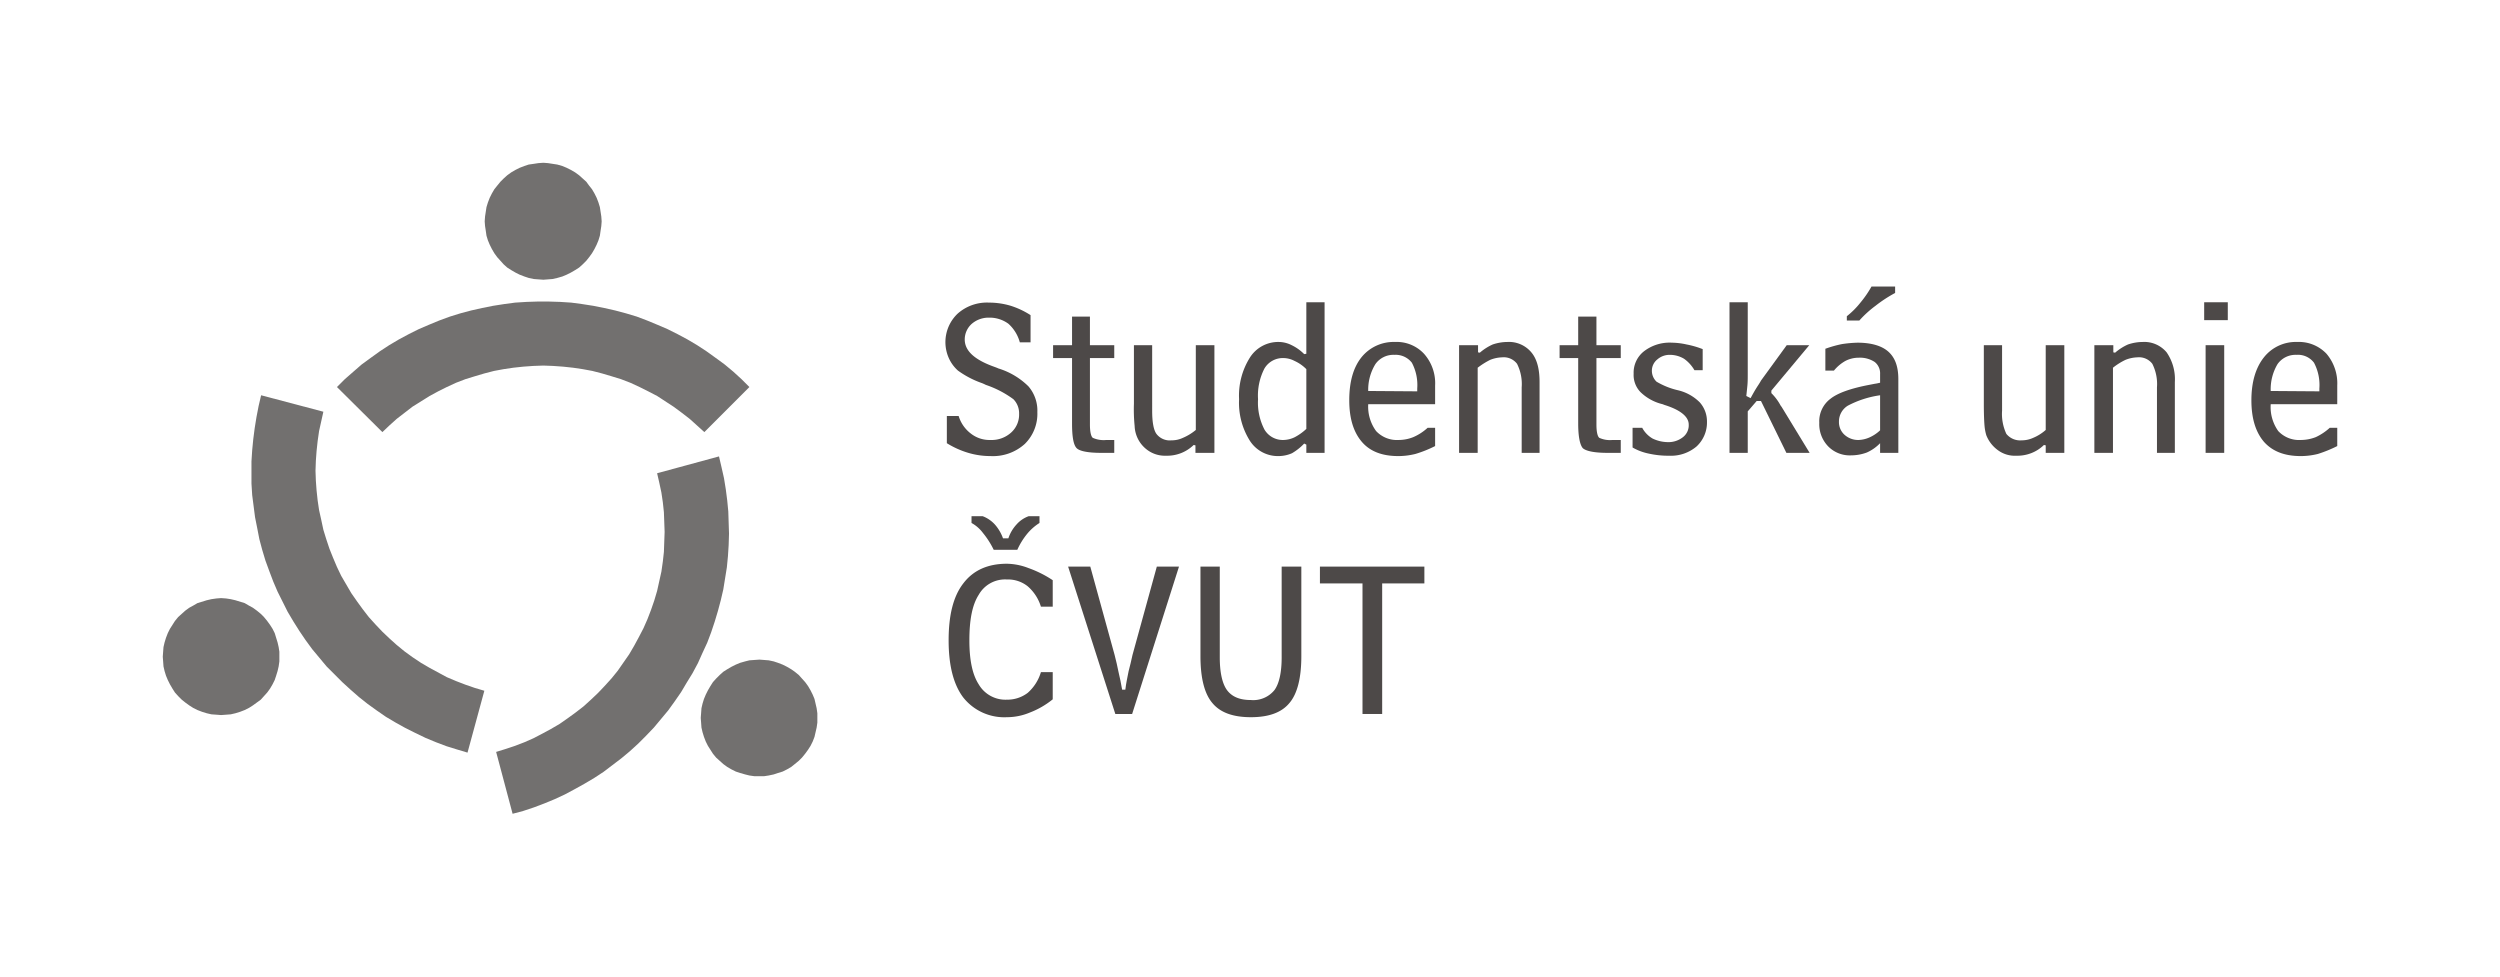 <svg xmlns="http://www.w3.org/2000/svg" viewBox="0 0 503.191 196.554"><defs><style>.a{fill:#4d4948;}.b{fill:#72706f;}</style></defs><title>SU-logo</title><path class="a" d="M190.578,83.733h2.376a6.979,6.979,0,0,0,2.448,3.528,6.093,6.093,0,0,0,3.96,1.296,5.836,5.836,0,0,0,4.176-1.512,4.848,4.848,0,0,0,1.584-3.744,4.015,4.015,0,0,0-1.152-2.952,20.284,20.284,0,0,0-5.544-2.88c-.144-.072-.432-.216-.792-.36a18.75,18.75,0,0,1-4.824-2.52,7.486,7.486,0,0,1-1.872-2.592,7.908,7.908,0,0,1,1.8-8.856,8.852,8.852,0,0,1,6.336-2.232,15.085,15.085,0,0,1,4.392.648,16.597,16.597,0,0,1,3.96,1.872V68.902h-2.16a7.752,7.752,0,0,0-2.304-3.744,6.416,6.416,0,0,0-3.888-1.224,5.193,5.193,0,0,0-3.456,1.224,4.219,4.219,0,0,0-1.44,3.168c0,2.232,1.872,3.96,5.472,5.328.576.216,1.008.36,1.296.504a14.734,14.734,0,0,1,6.048,3.6,7.46,7.46,0,0,1,1.8,5.184A8.51,8.51,0,0,1,206.273,89.349a9.551,9.551,0,0,1-6.912,2.448,15.571,15.571,0,0,1-4.464-.648,17.737,17.737,0,0,1-4.32-1.944Z"/><path class="a" d="M221.609,91.149c-2.664,0-4.32-.36-4.896-.936-.648-.648-.936-2.304-.936-4.968V72.07h-3.816V69.478h3.816v-5.76h3.6V69.478h4.896v2.592h-4.896V85.461c0,1.44.216,2.376.576,2.664a5.313,5.313,0,0,0,2.736.432h1.584v2.592Z"/><path class="a" d="M244.432,91.149h-3.816v-1.512l-.36-.072a7.65,7.65,0,0,1-5.544,2.16,5.963,5.963,0,0,1-3.672-1.08,6.264,6.264,0,0,1-2.664-4.896,33.551,33.551,0,0,1-.144-4.464V69.478h3.672V82.654c0,2.304.288,3.888.864,4.68a3.363,3.363,0,0,0,3.024,1.296,5.335,5.335,0,0,0,2.304-.504,10.457,10.457,0,0,0,2.592-1.584V69.478h3.744Z"/><path class="a" d="M266.607,91.149h-3.672V89.493l-.432-.216a11.085,11.085,0,0,1-2.448,1.944,6.814,6.814,0,0,1-2.664.576,6.706,6.706,0,0,1-5.832-3.096,14.357,14.357,0,0,1-2.16-8.352,14.357,14.357,0,0,1,2.16-8.352,6.741,6.741,0,0,1,5.76-3.168,5.818,5.818,0,0,1,2.664.648,9.126,9.126,0,0,1,2.52,1.8l.432-.072V60.838H266.607v30.311m-3.672-4.824V74.302a7.923,7.923,0,0,0-2.376-1.656,4.9,4.9,0,0,0-2.232-.576,4.287,4.287,0,0,0-3.816,2.088,11.842,11.842,0,0,0-1.296,6.192,11.728,11.728,0,0,0,1.296,6.12,4.287,4.287,0,0,0,3.816,2.088,5.444,5.444,0,0,0,2.304-.576A10.714,10.714,0,0,0,262.935,86.325Z"/><path class="a" d="M288.854,80.71v.648H275.391a8.323,8.323,0,0,0,1.584,5.4,5.742,5.742,0,0,0,4.536,1.8,7.985,7.985,0,0,0,2.952-.576,10.277,10.277,0,0,0,2.88-1.872h1.512v3.672a23.834,23.834,0,0,1-3.96,1.584,14.202,14.202,0,0,1-3.456.432c-3.24,0-5.688-.936-7.344-2.88s-2.52-4.68-2.52-8.352.792-6.552,2.448-8.64a8.316,8.316,0,0,1,6.768-3.096,7.492,7.492,0,0,1,5.832,2.376,8.915,8.915,0,0,1,2.232,6.408v3.096m-3.6-2.52a9.591,9.591,0,0,0-1.08-5.184,4.135,4.135,0,0,0-3.528-1.584,4.428,4.428,0,0,0-3.816,1.872,9.861,9.861,0,0,0-1.44,5.4l9.864.072Z"/><path class="a" d="M293.678,69.478H297.494v1.44l.36.072a10.429,10.429,0,0,1,2.592-1.656,9.379,9.379,0,0,1,2.952-.504,5.858,5.858,0,0,1,4.824,2.088c1.152,1.368,1.656,3.384,1.656,5.976V91.149h-3.6V77.974a9.065,9.065,0,0,0-.936-4.752,3.363,3.363,0,0,0-3.024-1.296,7.03,7.03,0,0,0-2.376.504,15.453,15.453,0,0,0-2.52,1.584V91.149h-3.744Z"/><path class="a" d="M323.557,91.149c-2.664,0-4.32-.36-4.968-.936-.576-.648-.936-2.304-.936-4.968V72.07H313.909V69.478h3.744v-5.76h3.672V69.478H326.221v2.592h-4.896V85.461c0,1.44.216,2.376.576,2.664a5.165,5.165,0,0,0,2.664.432H326.221v2.592Z"/><path class="a" d="M328.597,86.109h1.944a5.485,5.485,0,0,0,2.088,2.16,7.185,7.185,0,0,0,3.024.72,4.703,4.703,0,0,0,3.096-1.008,3.012,3.012,0,0,0,1.152-2.52c0-1.584-1.656-2.952-4.896-3.96l-.36-.144a9.563,9.563,0,0,1-4.464-2.448,4.942,4.942,0,0,1-1.368-3.672,5.467,5.467,0,0,1,2.088-4.536,8.448,8.448,0,0,1,5.616-1.728,14.361,14.361,0,0,1,2.952.36,18.304,18.304,0,0,1,3.24.936V74.518h-1.656a7.291,7.291,0,0,0-2.088-2.304,5.574,5.574,0,0,0-2.88-.792,3.74,3.74,0,0,0-2.52.936,2.897,2.897,0,0,0-1.08,2.232,3.035,3.035,0,0,0,.936,2.232,15.011,15.011,0,0,0,4.32,1.728,9.148,9.148,0,0,1,4.392,2.448,5.767,5.767,0,0,1,1.44,3.888,6.572,6.572,0,0,1-2.088,4.968,7.969,7.969,0,0,1-5.544,1.872,17.952,17.952,0,0,1-4.104-.432,10.827,10.827,0,0,1-3.24-1.224Z"/><path class="a" d="M348.108,60.838h3.672V75.382c0,.72,0,1.512-.072,2.232s-.144,1.44-.216,2.088l.864.432c.432-.792.792-1.44,1.152-2.016s.72-1.08.936-1.512l5.184-7.128h4.536L356.532,78.622v.504a10.42,10.42,0,0,1,1.872,2.52c.144.144.144.216.216.288l5.616,9.216h-4.68L354.444,80.71h-.864l-1.8,2.088v8.352h-3.672Z"/><path class="a" d="M378.419,89.205a8.517,8.517,0,0,1-2.664,1.872,9.164,9.164,0,0,1-3.168.576,6.075,6.075,0,0,1-4.608-1.8,6.405,6.405,0,0,1-1.8-4.752,5.661,5.661,0,0,1,2.232-4.824q2.16-1.728,7.776-2.808l2.232-.432V75.31a2.924,2.924,0,0,0-1.08-2.448,5.406,5.406,0,0,0-3.24-.864,5.818,5.818,0,0,0-2.664.648,8.089,8.089,0,0,0-2.304,1.944h-1.728V70.198a23.392,23.392,0,0,1,3.312-.936,24.655,24.655,0,0,1,3.168-.288c2.808,0,4.896.648,6.192,1.8,1.368,1.224,2.016,3.024,2.016,5.544v14.832h-3.672V89.205m0-9.648a19.872,19.872,0,0,0-6.48,2.088,3.726,3.726,0,0,0-1.8,3.24,3.423,3.423,0,0,0,1.08,2.592,4.088,4.088,0,0,0,2.88,1.08,5.897,5.897,0,0,0,2.16-.504,7.531,7.531,0,0,0,2.16-1.44V79.558m3.024-21.887v1.296a26.871,26.871,0,0,0-3.96,2.592,21.365,21.365,0,0,0-3.24,2.952h-2.52v-.864a16.393,16.393,0,0,0,2.736-2.736,21.436,21.436,0,0,0,2.232-3.24Z"/><path class="a" d="M415.498,91.149h-3.744v-1.512l-.36-.072a7.473,7.473,0,0,1-2.592,1.656,7.704,7.704,0,0,1-2.952.504,5.696,5.696,0,0,1-3.672-1.08,6.786,6.786,0,0,1-2.376-3.024,9.598,9.598,0,0,1-.36-1.872c-.072-.792-.144-2.304-.144-4.464V69.478h3.672V82.654a9.488,9.488,0,0,0,.864,4.68,3.588,3.588,0,0,0,3.096,1.296,5.564,5.564,0,0,0,2.304-.504,9.033,9.033,0,0,0,2.52-1.584V69.478H415.498Z"/><path class="a" d="M421.546,69.478h3.816v1.44l.36.072a10.429,10.429,0,0,1,2.592-1.656,9.379,9.379,0,0,1,2.952-.504,5.858,5.858,0,0,1,4.824,2.088,9.526,9.526,0,0,1,1.656,5.976V91.149h-3.6V77.974a9.065,9.065,0,0,0-.936-4.752,3.363,3.363,0,0,0-3.024-1.296,7.03,7.03,0,0,0-2.376.504,12.905,12.905,0,0,0-2.52,1.584V91.149h-3.744Z"/><path class="a" d="M443.649,60.838h4.752v3.6H443.649V60.838m4.032,8.64V91.149H443.937V69.478Z"/><path class="a" d="M470.432,80.71v.648H457.041a8.324,8.324,0,0,0,1.512,5.4,5.742,5.742,0,0,0,4.536,1.8,8.368,8.368,0,0,0,3.024-.576,11.16,11.16,0,0,0,2.808-1.872h1.512v3.672a26.049,26.049,0,0,1-3.888,1.584,14.202,14.202,0,0,1-3.456.432c-3.24,0-5.688-.936-7.416-2.88-1.656-1.944-2.52-4.68-2.52-8.352s.864-6.552,2.52-8.64a8.175,8.175,0,0,1,6.696-3.096,7.649,7.649,0,0,1,5.904,2.376,9.204,9.204,0,0,1,2.16,6.408v3.096m-3.6-2.52a9.591,9.591,0,0,0-1.08-5.184,4.046,4.046,0,0,0-3.528-1.584,4.428,4.428,0,0,0-3.816,1.872,9.896,9.896,0,0,0-1.368,5.4l9.792.072Z"/><path class="a" d="M211.889,140.756a16.904,16.904,0,0,1-4.608,2.664,11.978,11.978,0,0,1-4.608.936,10.538,10.538,0,0,1-8.784-3.96c-2.016-2.664-2.952-6.552-2.952-11.52,0-5.04.936-8.856,2.952-11.448,2.016-2.664,4.968-3.96,8.784-3.96a12.443,12.443,0,0,1,4.32.864,22.178,22.178,0,0,1,4.896,2.448v5.328h-2.376a8.855,8.855,0,0,0-2.664-4.104,6.342,6.342,0,0,0-4.176-1.368,6.083,6.083,0,0,0-5.688,3.096c-1.296,2.016-1.872,5.04-1.872,9.144,0,3.888.576,6.84,1.872,8.856a6.232,6.232,0,0,0,5.688,3.096,6.757,6.757,0,0,0,4.176-1.368,8.932,8.932,0,0,0,2.664-4.176h2.376Z"/><path class="a" d="M214.985,114.044h4.464l4.896,17.783c.288,1.152.576,2.304.792,3.456.288,1.152.504,2.304.72,3.528h.648c.144-1.296.432-2.52.648-3.672.288-1.152.576-2.232.792-3.312l4.896-17.783H237.304l-9.432,29.663h-3.384Z"/><path class="a" d="M245.512,114.044v18.287c0,3.024.504,5.256,1.44,6.552,1.008,1.368,2.592,2.016,4.824,2.016a5.49,5.49,0,0,0,4.752-2.016c.936-1.296,1.44-3.528,1.44-6.552V114.044h3.96v17.999c0,4.392-.792,7.56-2.376,9.432-1.584,1.944-4.176,2.88-7.776,2.88s-6.192-.936-7.776-2.88c-1.584-1.872-2.376-5.04-2.376-9.432V114.044Z"/><path class="a" d="M274.239,117.428H265.671v-3.384h21.023v3.384H278.199v26.279h-3.96Z"/><path class="a" d="M201.881,108.357h1.08a7.644,7.644,0,0,1,1.656-2.808,5.915,5.915,0,0,1,2.448-1.656h2.16v1.368a10.409,10.409,0,0,0-2.52,2.232,14.415,14.415,0,0,0-1.944,3.168h-4.752a17.08,17.08,0,0,0-2.16-3.384,7.228,7.228,0,0,0-2.304-2.016v-1.368h2.232a6.421,6.421,0,0,1,2.448,1.656A8.501,8.501,0,0,1,201.881,108.357Z"/><path class="b" d="M121.1,44.567l-.072-1.008-.144-.936-.144-.936-.288-.936-.36-.936-.432-.864-.504-.864-.576-.72-.576-.792-.72-.648-.72-.648-.792-.576-.864-.504-.864-.432-.864-.36-1.008-.288-.936-.144-.936-.144-.936-.072-1.008.072-.936.144-1.008.144-.864.288-.936.36-.864.432-.864.504-.792.576-.72.648-.648.648-.648.792-.576.72-.504.864-.432.864-.36.936-.288.936-.144.936-.144.936-.072,1.008.072.936.144.936.144,1.008.288.936.36.864.432.864.504.864.576.792.648.72.648.72.72.648.792.504.864.504.864.432.936.36.864.288,1.008.216.936.072,1.008.072.936-.072.936-.072.936-.216,1.008-.288.864-.36.864-.432.864-.504.792-.504.72-.648.72-.72.576-.72.576-.792.504-.864.432-.864.36-.864.288-.936.144-1.008.144-.936Z"/><path class="b" d="M150.835,77.902l-1.584-1.584L147.595,74.806l-1.728-1.44-1.872-1.368-1.8-1.296-1.872-1.224-1.944-1.152-2.016-1.08-2.016-1.008-2.016-.864-2.088-.864-2.088-.792-2.16-.648-2.16-.576-2.232-.504-2.16-.432-2.304-.36-2.16-.288-2.232-.144-2.304-.072h-2.232l-2.232.072-2.304.144-2.16.288-2.304.36-2.16.432-2.232.504-2.16.576-2.088.648-2.16.792-2.088.864-2.016.864-2.016,1.008-2.016,1.08-1.944,1.152-1.872,1.224-1.8,1.296-1.872,1.368L71.134,74.806l-1.728,1.512-1.584,1.584,9.144,9.072,1.44-1.368,1.44-1.296,1.584-1.224,1.584-1.224,1.728-1.08,1.728-1.08,1.728-.936,1.728-.864,1.872-.864,1.872-.72,1.872-.576,1.944-.576,1.944-.504,1.944-.36,1.944-.288,2.016-.216,2.016-.144,2.016-.072,1.944.072,2.016.144,2.016.216,1.944.288,1.944.36,1.944.504,1.944.576,1.872.576,1.872.72,1.872.864,1.728.864,1.8.936,1.656,1.08,1.656,1.08,1.656,1.224,1.584,1.224,1.44,1.296,1.512,1.368Z"/><path class="b" d="M164.514,144.499v-.936l-.144-1.008-.216-.936-.216-.936-.36-.864-.432-.864-.504-.864-.576-.792-.648-.72-.648-.72-.792-.648-.72-.504-.864-.504-.864-.432-.936-.36-.864-.288-1.008-.216-.936-.072-.936-.072-1.008.072-1.008.072-.864.216-1.008.288-.864.36-.864.432-.864.504-.792.504-.72.648-.72.72-.648.72-.504.792-.504.864-.432.864-.36.864-.288.936-.216.936-.072,1.008-.072.936.072.936.072,1.008.216.936.288.936.36.936.432.864.504.792.504.792.648.792.72.648.72.648.792.576.864.504.864.432.864.288,1.008.288.864.216,1.008.144h1.944l.936-.144,1.008-.216.864-.288.936-.288.864-.432.864-.504.72-.576.792-.648.648-.648.648-.792.576-.792.504-.792.432-.864.36-.936.216-.936.216-.936.144-1.008Z"/><path class="b" d="M56.23,132.188v-1.008l-.144-.936-.216-.936-.288-.936-.288-.936-.432-.864-.504-.792-.576-.792-.648-.792-.648-.648-.792-.648-.792-.576-.792-.432-.864-.504-.936-.288-.936-.288-.936-.216-.936-.144-1.008-.072-.936.072-1.008.144-.936.216-.936.288-.936.288-.864.504-.792.432-.792.576-.72.648-.72.648-.648.792-.504.792-.504.792-.432.864-.36.936-.288.936-.216.936-.072.936-.072,1.008.072.936.072,1.008.216.936.288.936.36.864.432.864.504.864.504.792.648.72.72.72.72.576.792.576.792.504.864.432.936.36.936.288.936.216,1.008.072.936.072,1.008-.072.936-.072.936-.216.936-.288.936-.36.864-.432.792-.504.792-.576.792-.576.648-.72.648-.72.576-.792.504-.864.432-.864.288-.864.288-.936.216-.936.144-1.008Z"/><path class="b" d="M97.197,140.108l-3.096,11.376-2.16-.648-2.088-.648-2.088-.792-2.088-.864-2.088-1.008-2.016-1.008-1.944-1.08-1.944-1.152-1.872-1.296-1.8-1.296-1.728-1.368-1.728-1.512-1.656-1.512-1.584-1.584-1.584-1.584-1.44-1.728-1.44-1.728-1.368-1.872L60.262,127.004l-1.224-1.944-1.152-1.944-1.008-2.016-1.008-2.016-.864-2.016-.792-2.088-.792-2.16-.648-2.16-.576-2.16-.432-2.232-.432-2.16-.288-2.232-.288-2.232-.144-2.304V92.877l.144-2.232.216-2.232.288-2.232.36-2.232.432-2.232.504-2.16L65.086,82.87l-.432,1.944-.432,1.944-.288,2.016-.216,2.016-.144,1.944-.072,2.016.072,2.016.144,1.944.216,2.016.288,1.944.432,1.944.432,2.016.576,1.872.648,1.944.72,1.8.792,1.872.864,1.8,1.008,1.728,1.008,1.728,1.152,1.656,1.152,1.584,1.224,1.584,1.368,1.512,1.368,1.44,1.44,1.368,1.44,1.296,1.584,1.296,1.584,1.152,1.728,1.152,1.728,1.008,1.728.936,1.728.936,1.872.792,1.872.72,1.872.648,1.944.576L94.101,151.483Z"/><path class="b" d="M103.173,163.795l2.16-.576,2.16-.72,2.088-.792,2.088-.864,2.016-.936,2.016-1.08,1.944-1.08,1.944-1.152,1.872-1.224,1.8-1.368,1.8-1.368,1.728-1.44,1.656-1.512,1.584-1.584,1.584-1.656,1.44-1.728,1.44-1.728,1.296-1.8,1.296-1.872,1.152-1.944,1.152-1.872,1.08-2.016.936-2.088.936-2.016.792-2.088.72-2.16.648-2.16.576-2.16.504-2.16.36-2.232.36-2.232.216-2.232.144-2.232.072-2.304-.072-2.232-.072-2.232-.216-2.232-.288-2.232-.36-2.232-.504-2.232-.504-2.16L132.26,95.253l.432,1.872.432,2.016.288,1.944.216,2.016.072,1.944.072,2.016-.072,2.016-.072,2.016-.216,1.944-.288,2.016-.432,1.944-.432,1.944-.576,1.944-.648,1.872-.72,1.872-.792,1.8-.936,1.8-.936,1.728-1.008,1.728-1.152,1.656-1.152,1.656-1.224,1.512-1.368,1.512-1.368,1.44-1.44,1.368-1.512,1.368-1.584,1.224-1.584,1.152-1.656,1.152-1.728,1.008-1.728.936-1.8.936-1.8.792-1.872.72-1.944.648-1.872.576Z"/></svg>